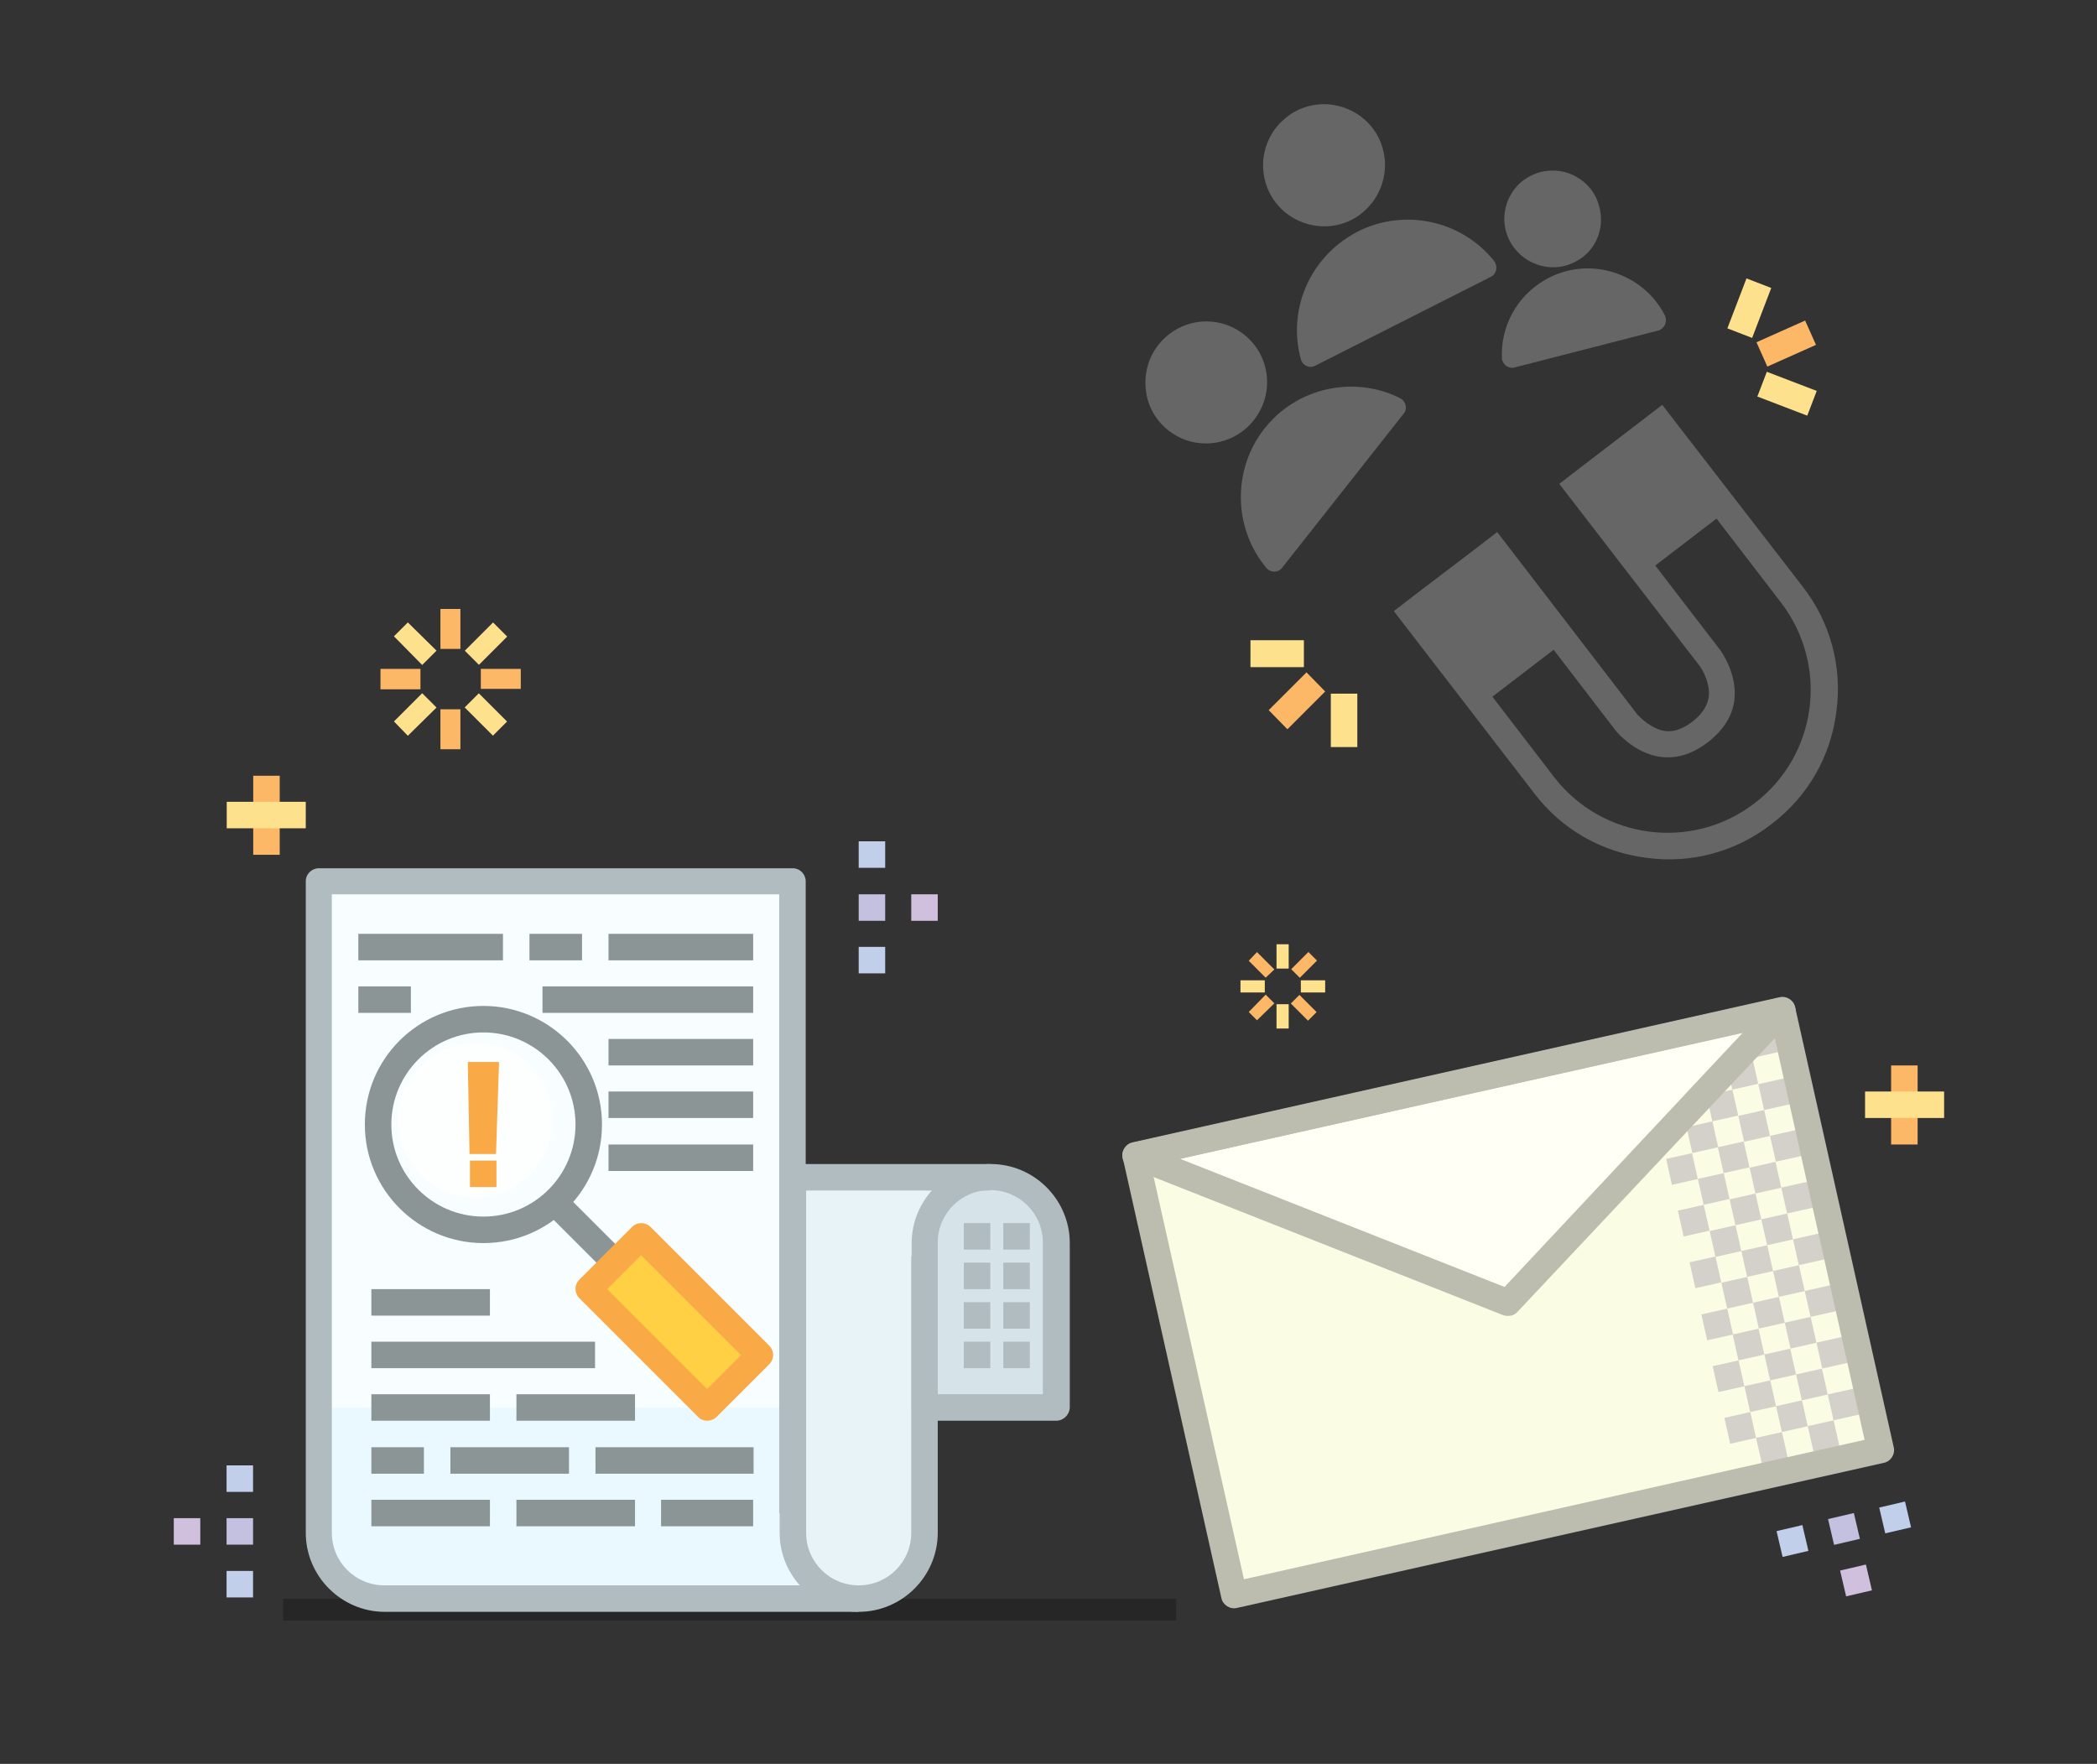 <?xml version="1.0" encoding="utf-8"?>
<!-- Generator: Adobe Illustrator 20.1.0, SVG Export Plug-In . SVG Version: 6.00 Build 0)  -->
<svg version="1.1" xmlns="http://www.w3.org/2000/svg" xmlns:xlink="http://www.w3.org/1999/xlink" x="0px" y="0px"
	 viewBox="0 0 482.8 406.1" style="enable-background:new 0 0 482.8 406.1;" xml:space="preserve">
<rect x="0" y="0" width="482.8" height="406.1" fill="#333333" stroke="none"/>
<style type="text/css">
	.st0{opacity:0.25;fill:none;stroke:#000000;stroke-width:5;stroke-miterlimit:10;}
	.st1{fill:#E9F9FF;}
	.st2{fill:#E7F3F7;}
	.st3{fill:#D6E3E8;}
	.st4{fill:#FAFCE3;}
	.st5{fill:#FFFFF5;}
	.st6{fill:#F8FDFF;}
	.st7{fill:#FDFFFF;}
	.st8{fill:#D3D1C9;}
	.st9{fill:#FFCF44;}
	.st10{fill:#C1CFEA;}
	.st11{fill:#D0C0DE;}
	.st12{fill:#C3C0E0;}
	.st13{fill:#B0BCBF;}
	.st14{fill:#8C9596;}
	.st15{fill:#FAA947;}
	.st16{fill:#FCB867;}
	.st17{fill:#FEE18D;}
	.st18{fill:#BCBCAF;}
	.st19{opacity:0.25;}
	.st20{fill:#FFFFFF;}
	.st21{opacity:0.25;fill:#FFFFFF;}
</style>
<g id="Layer_7">
	<line class="st0" x1="65.2" y1="370.6" x2="270.8" y2="370.6"/>
</g>
<g id="Layer_4">
	<polygon class="st1" points="70.7,356.2 82.5,367 186.2,367 183.9,356.2 181.7,328.6 182.6,203.1 73.2,203.1 	"/>
	<polygon class="st2" points="183.5,275 184.7,359.8 197.7,367 212.9,361.3 214.5,281 219.4,272 186.2,271 	"/>
	<polygon class="st3" points="221.9,273.3 214.4,283.9 215.9,324.1 241.4,323.3 241.4,281 231,272 	"/>
	<polygon class="st4" points="260.3,268.9 284.3,367 432.9,334.2 409.1,233.1 	"/>
	<polygon class="st5" points="266.5,268 346.6,299.8 409.1,233.1 	"/>
</g>
<g id="Layer_5">
	<polygon class="st6" points="73.1,208.9 73.1,324.1 181.7,324.1 182.6,203.1 77.8,203.1 	"/>
</g>
<g id="Layer_6">
	<circle class="st7" cx="109.4" cy="257.9" r="17.8"/>
</g>
<g id="Layer_2_1_">
	<g>
		<g>
			
				<rect x="402.6" y="236.8" transform="matrix(0.976 -0.219 0.219 0.976 -42.693 94.67)" class="st8" width="6.1" height="6.1"/>
		</g>
		<g>
			
				<rect x="398" y="244.1" transform="matrix(0.976 -0.219 0.219 0.976 -44.403 93.836)" class="st8" width="6.1" height="6.1"/>
		</g>
		<g>
			
				<rect x="393.4" y="251.4" transform="matrix(0.976 -0.219 0.219 0.976 -46.112 93.001)" class="st8" width="6.1" height="6.1"/>
		</g>
		<g>
			
				<rect x="405.3" y="248.8" transform="matrix(0.976 -0.219 0.219 0.976 -45.237 95.545)" class="st8" width="6.1" height="6.1"/>
		</g>
		<g>
			
				<rect x="388.8" y="258.7" transform="matrix(0.976 -0.219 0.219 0.976 -47.822 92.167)" class="st8" width="6.1" height="6.1"/>
		</g>
		<g>
			
				<rect x="400.7" y="256.1" transform="matrix(0.976 -0.219 0.219 0.976 -46.947 94.711)" class="st8" width="6.1" height="6.1"/>
		</g>
		<g>
			
				<rect x="384.1" y="266" transform="matrix(0.976 -0.219 0.219 0.976 -49.531 91.332)" class="st8" width="6.1" height="6.1"/>
		</g>
		<g>
			
				<rect x="396" y="263.3" transform="matrix(0.976 -0.219 0.219 0.976 -48.656 93.876)" class="st8" width="6.1" height="6.1"/>
		</g>
		<g>
			
				<rect x="408" y="260.7" transform="matrix(0.976 -0.219 0.219 0.976 -47.781 96.42)" class="st8" width="6.1" height="6.1"/>
		</g>
		<g>
			
				<rect x="391.4" y="270.6" transform="matrix(0.976 -0.219 0.219 0.976 -50.366 93.041)" class="st8" width="6.1" height="6.1"/>
		</g>
		<g>
			
				<rect x="403.3" y="268" transform="matrix(0.976 -0.219 0.219 0.976 -49.491 95.585)" class="st8" width="6.1" height="6.1"/>
		</g>
		<g>
			
				<rect x="386.8" y="277.9" transform="matrix(0.976 -0.219 0.219 0.976 -52.075 92.207)" class="st8" width="6.1" height="6.1"/>
		</g>
		<g>
			
				<rect x="398.7" y="275.3" transform="matrix(0.976 -0.219 0.219 0.976 -51.2 94.751)" class="st8" width="6.1" height="6.1"/>
		</g>
		<g>
			
				<rect x="410.6" y="272.6" transform="matrix(0.976 -0.219 0.219 0.976 -50.325 97.295)" class="st8" width="6.1" height="6.1"/>
		</g>
		<g>
			
				<rect x="394.1" y="282.6" transform="matrix(0.976 -0.219 0.219 0.976 -52.91 93.916)" class="st8" width="6.1" height="6.1"/>
		</g>
		<g>
			
				<rect x="406" y="279.9" transform="matrix(0.976 -0.219 0.219 0.976 -52.035 96.46)" class="st8" width="6.1" height="6.1"/>
		</g>
		<g>
			
				<rect x="389.5" y="289.8" transform="matrix(0.976 -0.219 0.219 0.976 -54.619 93.082)" class="st8" width="6.1" height="6.1"/>
		</g>
		<g>
			
				<rect x="401.4" y="287.2" transform="matrix(0.976 -0.219 0.219 0.976 -53.744 95.626)" class="st8" width="6.1" height="6.1"/>
		</g>
		<g>
			
				<rect x="413.3" y="284.5" transform="matrix(0.976 -0.219 0.219 0.976 -52.87 98.17)" class="st8" width="6.1" height="6.1"/>
		</g>
		<g>
			
				<rect x="396.8" y="294.5" transform="matrix(0.976 -0.219 0.219 0.976 -55.454 94.791)" class="st8" width="6.1" height="6.1"/>
		</g>
		<g>
			
				<rect x="408.7" y="291.8" transform="matrix(0.976 -0.219 0.219 0.976 -54.579 97.335)" class="st8" width="6.1" height="6.1"/>
		</g>
		<g>
			
				<rect x="392.2" y="301.8" transform="matrix(0.976 -0.219 0.219 0.976 -57.163 93.957)" class="st8" width="6.1" height="6.1"/>
		</g>
		<g>
			
				<rect x="404.1" y="299.1" transform="matrix(0.976 -0.219 0.219 0.976 -56.288 96.501)" class="st8" width="6.1" height="6.1"/>
		</g>
		<g>
			
				<rect x="416" y="296.4" transform="matrix(0.976 -0.219 0.219 0.976 -55.413 99.045)" class="st8" width="6.1" height="6.1"/>
		</g>
		<g>
			
				<rect x="399.4" y="306.4" transform="matrix(0.976 -0.219 0.219 0.976 -57.998 95.666)" class="st8" width="6.1" height="6.1"/>
		</g>
		<g>
			
				<rect x="411.4" y="303.7" transform="matrix(0.976 -0.219 0.219 0.976 -57.123 98.21)" class="st8" width="6.1" height="6.1"/>
		</g>
		<g>
			
				<rect x="394.8" y="313.7" transform="matrix(0.976 -0.219 0.219 0.976 -59.707 94.831)" class="st8" width="6.1" height="6.1"/>
		</g>
		<g>
			
				<rect x="406.7" y="311" transform="matrix(0.976 -0.219 0.219 0.976 -58.832 97.375)" class="st8" width="6.1" height="6.1"/>
		</g>
		<g>
			
				<rect x="418.7" y="308.3" transform="matrix(0.976 -0.219 0.219 0.976 -57.958 99.919)" class="st8" width="6.1" height="6.1"/>
		</g>
		<g>
			
				<rect x="402.1" y="318.3" transform="matrix(0.976 -0.219 0.219 0.976 -60.542 96.541)" class="st8" width="6.1" height="6.1"/>
		</g>
		<g>
			
				<rect x="414" y="315.6" transform="matrix(0.976 -0.219 0.219 0.976 -59.667 99.085)" class="st8" width="6.1" height="6.1"/>
		</g>
		<g>
			
				<rect x="397.5" y="325.6" transform="matrix(0.976 -0.219 0.219 0.976 -62.251 95.706)" class="st8" width="6.1" height="6.1"/>
		</g>
		<g>
			
				<rect x="409.4" y="322.9" transform="matrix(0.976 -0.219 0.219 0.976 -61.376 98.25)" class="st8" width="6.1" height="6.1"/>
		</g>
		<g>
			
				<rect x="421.3" y="320.2" transform="matrix(0.976 -0.219 0.219 0.976 -60.502 100.794)" class="st8" width="6.1" height="6.1"/>
		</g>
		<g>
			
				<rect x="404.8" y="330.2" transform="matrix(0.976 -0.219 0.219 0.976 -63.086 97.416)" class="st8" width="6.1" height="6.1"/>
		</g>
		<g>
			
				<rect x="416.7" y="327.5" transform="matrix(0.976 -0.219 0.219 0.976 -62.211 99.96)" class="st8" width="6.1" height="6.1"/>
		</g>
	</g>
	<path class="st9" d="M169,318.1L169,318.1c-3.4,3.4-8.9,3.4-12.3,0L141.6,303c-3.4-3.4-3.4-8.9,0-12.3h0c3.4-3.4,8.9-3.4,12.3,0
		l15.1,15.1C172.3,309.2,172.3,314.7,169,318.1z"/>
	<g>
		<rect x="197.7" y="193.7" class="st10" width="6.1" height="6.1"/>
	</g>
	<g>
		<rect x="209.8" y="205.9" class="st11" width="6.1" height="6.1"/>
	</g>
	<g>
		<rect x="197.7" y="218" class="st10" width="6.1" height="6.1"/>
	</g>
	<g>
		<rect x="197.7" y="205.9" class="st12" width="6.1" height="6.1"/>
	</g>
	<g>
		<rect x="221.9" y="308.9" class="st13" width="6.1" height="6.1"/>
	</g>
	<g>
		<rect x="231" y="308.9" class="st13" width="6.1" height="6.1"/>
	</g>
	<g>
		<rect x="221.9" y="299.8" class="st13" width="6.1" height="6.1"/>
	</g>
	<g>
		<rect x="231" y="299.8" class="st13" width="6.1" height="6.1"/>
	</g>
	<g>
		<rect x="221.9" y="290.7" class="st13" width="6.1" height="6.1"/>
	</g>
	<g>
		<rect x="231" y="290.7" class="st13" width="6.1" height="6.1"/>
	</g>
	<g>
		<rect x="221.9" y="281.6" class="st13" width="6.1" height="6.1"/>
	</g>
	<g>
		<rect x="231" y="281.6" class="st13" width="6.1" height="6.1"/>
	</g>
	<g>
		<path class="st13" d="M197.7,371.1H88.6c-10,0-18.2-8.2-18.2-18.2v-150c0-1.7,1.4-3,3-3h109.1c1.7,0,3,1.4,3,3v145.5h-6.1V205.9
			H76.4v147c0,6.7,5.4,12.1,12.1,12.1h109.1V371.1z"/>
	</g>
	<g>
		<path class="st13" d="M197.7,371.1c-10,0-18.2-8.2-18.2-18.2V271c0-1.7,1.4-3,3-3H228v6.1h-42.4v78.8c0,6.7,5.4,12.1,12.1,12.1
			c6.7,0,12.1-5.4,12.1-12.1v-63.7h6.1v63.7C215.9,362.9,207.7,371.1,197.7,371.1z"/>
	</g>
	<g>
		<path class="st13" d="M243.2,327.1h-30.3c-1.7,0-3-1.4-3-3v-37.9c0-10,8.2-18.2,18.2-18.2c10,0,18.2,8.2,18.2,18.2v37.9
			C246.2,325.8,244.8,327.1,243.2,327.1z M215.9,321h24.2v-34.9c0-6.7-5.4-12.1-12.1-12.1c-6.7,0-12.1,5.4-12.1,12.1V321z"/>
	</g>
	<g>
		<path class="st14" d="M111.3,286.2c-15,0-27.3-12.2-27.3-27.3s12.2-27.3,27.3-27.3c15,0,27.3,12.2,27.3,27.3
			S126.4,286.2,111.3,286.2z M111.3,237.7c-11.7,0-21.2,9.5-21.2,21.2c0,11.7,9.5,21.2,21.2,21.2c11.7,0,21.2-9.5,21.2-21.2
			C132.5,247.2,123,237.7,111.3,237.7z"/>
	</g>
	<g>
		
			<rect x="131.8" y="274.3" transform="matrix(0.707 -0.707 0.707 0.707 -161.275 178.476)" class="st14" width="6.1" height="19.3"/>
	</g>
	<g>
		<path class="st15" d="M162.8,327.1c-0.8,0-1.6-0.3-2.1-0.9l-27.3-27.3c-1.2-1.2-1.2-3.1,0-4.3l12.1-12.1c1.2-1.2,3.1-1.2,4.3,0
			l27.3,27.3c1.2,1.2,1.2,3.1,0,4.3L165,326.2C164.4,326.8,163.6,327.1,162.8,327.1z M139.8,296.8l23,23l7.8-7.8l-23-23L139.8,296.8
			z"/>
	</g>
	<g>
		<path class="st15" d="M114.9,244.5l-0.7,21.2h-6.1l-0.4-21.2"/>
	</g>
	<g>
		<rect x="108.2" y="267.2" class="st15" width="6.1" height="6.1"/>
	</g>
	<g>
		<rect x="140.1" y="239.2" class="st14" width="33.3" height="6.1"/>
	</g>
	<g>
		<rect x="140.1" y="215" class="st14" width="33.3" height="6.1"/>
	</g>
	<g>
		<rect x="140.1" y="251.3" class="st14" width="33.3" height="6.1"/>
	</g>
	<g>
		<rect x="140.1" y="263.5" class="st14" width="33.3" height="6.1"/>
	</g>
	<g>
		<rect x="85.5" y="296.8" class="st14" width="27.3" height="6.1"/>
	</g>
	<g>
		<rect x="85.5" y="308.9" class="st14" width="51.5" height="6.1"/>
	</g>
	<g>
		<rect x="124.9" y="227.1" class="st14" width="48.5" height="6.1"/>
	</g>
	<g>
		<rect x="85.5" y="321" class="st14" width="27.3" height="6.1"/>
	</g>
	<g>
		<rect x="118.9" y="321" class="st14" width="27.3" height="6.1"/>
	</g>
	<g>
		<rect x="85.5" y="333.2" class="st14" width="12.1" height="6.1"/>
	</g>
	<g>
		<rect x="137.1" y="333.2" class="st14" width="36.4" height="6.1"/>
	</g>
	<g>
		<rect x="152.2" y="345.3" class="st14" width="21.2" height="6.1"/>
	</g>
	<g>
		<rect x="85.5" y="345.3" class="st14" width="27.3" height="6.1"/>
	</g>
	<g>
		<rect x="103.7" y="333.2" class="st14" width="27.3" height="6.1"/>
	</g>
	<g>
		<rect x="121.9" y="215" class="st14" width="12.1" height="6.1"/>
	</g>
	<g>
		<rect x="82.5" y="227.1" class="st14" width="12.1" height="6.1"/>
	</g>
	<g>
		<rect x="82.5" y="215" class="st14" width="33.3" height="6.1"/>
	</g>
	<g>
		<rect x="118.9" y="345.3" class="st14" width="27.3" height="6.1"/>
	</g>
	<g>
		<rect x="58.3" y="178.6" class="st16" width="6.1" height="18.2"/>
	</g>
	<g>
		<rect x="52.2" y="184.6" class="st17" width="18.2" height="6.1"/>
	</g>
	<g>
		<path class="st18" d="M433.7,336.8l-148.9,33.4c-1.6,0.4-3.3-0.7-3.6-2.3l-22.7-101.3c-0.4-1.6,0.7-3.3,2.3-3.6l148.9-33.4
			c1.6-0.4,3.3,0.7,3.6,2.3L436,333.2C436.4,334.8,435.3,336.5,433.7,336.8z M286.4,363.6l142.9-32.1L408,236.3L265,268.3
			L286.4,363.6z"/>
	</g>
	<g>
		<path class="st18" d="M347.9,302.9c-0.6,0.1-1.2,0.1-1.8-0.1l-85.8-33.9c-1.2-0.5-2-1.7-1.9-3.1c0.1-1.3,1.1-2.4,2.4-2.7
			l148.9-33.4c1.3-0.3,2.7,0.3,3.3,1.5c0.7,1.2,0.5,2.6-0.4,3.6L349.4,302C349,302.5,348.4,302.8,347.9,302.9z M271.7,266.8
			l74.7,29.5l54.9-58.6L271.7,266.8z"/>
	</g>
	<g>
		<rect x="293.9" y="217.4" class="st17" width="2.8" height="5.6"/>
	</g>
	<g>
		<rect x="293.9" y="231.2" class="st17" width="2.8" height="5.6"/>
	</g>
	<g>
		<rect x="299.5" y="225.7" class="st17" width="5.6" height="2.8"/>
	</g>
	<polyline class="st17" points="285.6,225.7 291.2,225.7 291.2,228.5 285.6,228.5 	"/>
	<g>
		
			<rect x="298.8" y="229.2" transform="matrix(0.707 -0.707 0.707 0.707 -76.106 280.242)" class="st16" width="2.8" height="5.6"/>
	</g>
	<polyline class="st16" points="287.5,221.2 289.4,219.2 293.4,223.2 291.4,225.1 287.5,221.2 	"/>
	<polyline class="st16" points="287.5,233 291.4,229 293.4,231 289.4,234.9 287.5,233 	"/>
	<g>
		
			<rect x="297.5" y="220.8" transform="matrix(0.707 -0.707 0.707 0.707 -69.161 277.366)" class="st16" width="5.6" height="2.8"/>
	</g>
	<g>
		<rect x="101.4" y="140.2" class="st16" width="4.6" height="9.2"/>
	</g>
	<g>
		<rect x="101.4" y="163.3" class="st16" width="4.6" height="9.2"/>
	</g>
	<g>
		<rect x="110.7" y="154" class="st16" width="9.2" height="4.6"/>
	</g>
	<polyline class="st16" points="87.6,154 96.8,154 96.8,158.7 87.6,158.7 	"/>
	<g>
		
			<rect x="109.6" y="159.9" transform="matrix(0.707 -0.707 0.707 0.707 -83.551 127.31)" class="st17" width="4.6" height="9.2"/>
	</g>
	<polyline class="st17" points="90.7,146.5 93.9,143.3 100.5,149.8 97.2,153.1 90.7,146.5 	"/>
	<polyline class="st17" points="90.7,166.1 97.2,159.6 100.5,162.9 93.9,169.4 90.7,166.1 	"/>
	<g>
		
			<rect x="107.3" y="145.9" transform="matrix(0.707 -0.707 0.707 0.707 -71.997 122.524)" class="st17" width="9.2" height="4.6"/>
	</g>
	<g>
		<rect x="435.4" y="245.3" class="st16" width="6.1" height="18.2"/>
	</g>
	<g>
		<rect x="429.4" y="251.3" class="st17" width="18.2" height="6.1"/>
	</g>
	<g class="st19">
		<path class="st20" d="M286.3,99.1c-5.1,4-12.2,4-17.3,0c-2.9-2.3-4.8-5.6-5.2-9.4c-0.4-3.7,0.6-7.4,2.9-10.3
			c0.7-0.9,1.5-1.7,2.4-2.4c5.1-4,12.2-4,17.3,0c6.1,4.8,7.1,13.6,2.3,19.7C288,97.6,287.2,98.4,286.3,99.1z"/>
	</g>
	<path class="st21" d="M295.2,130.7c-0.9,1.2-2.6,1.2-3.6,0.1l0,0c-7.7-9.2-7.9-22.7-0.5-32.1c1.3-1.6,2.7-3.1,4.3-4.3
		c7.7-6,18.3-7.1,27-2.7l0,0c1.3,0.7,1.7,2.4,0.8,3.5L295.2,130.7z"/>
	<g class="st19">
		<path class="st20" d="M313.5,49.1c-0.7,0.6-1.5,1.1-2.3,1.5c-6.9,3.5-15.4,0.7-18.9-6.2c-3-6-1.4-13.3,3.9-17.4
			c0.7-0.6,1.5-1.1,2.3-1.5c6.9-3.5,15.4-0.7,18.9,6.2C320.4,37.7,318.7,45,313.5,49.1z"/>
	</g>
	<g class="st19">
		<path class="st20" d="M343.3,63.7l-40.5,20.5c-1.3,0.7-2.9,0-3.3-1.5v0c-2.7-9.9,0.8-20.3,8.9-26.7c1.3-1,2.7-1.9,4.2-2.7
			c10.7-5.4,23.9-2.6,31.4,6.8l0,0C344.9,61.3,344.6,63,343.3,63.7z"/>
	</g>
	<g class="st19">
		<path class="st20" d="M364.4,59.2c-1.2,0.9-2.6,1.6-4.1,2c-5.9,1.5-12-2.1-13.6-8c-1.1-4.3,0.4-8.8,3.9-11.6
			c1.2-0.9,2.6-1.6,4.1-2c2.9-0.7,5.9-0.3,8.4,1.2c2.6,1.5,4.4,3.9,5.1,6.8C369.4,51.9,367.9,56.5,364.4,59.2z"/>
	</g>
	<g class="st19">
		<path class="st20" d="M381.8,76.1l-33.1,8.5c-1.4,0.4-2.8-0.7-2.9-2.1l0,0c-0.3-6.4,2.5-12.5,7.6-16.5c2.2-1.7,4.6-2.9,7.3-3.6
			c9-2.3,18.6,2.1,22.7,10.4l0,0C383.9,74.1,383.2,75.7,381.8,76.1z"/>
	</g>
	<g>
		<rect x="306.4" y="159.7" class="st17" width="6.1" height="12.3"/>
	</g>
	<polyline class="st17" points="287.9,147.4 300.2,147.4 300.2,153.6 287.9,153.6 	"/>
	<polyline class="st16" points="292.1,163.5 300.8,154.8 305.1,159.2 296.4,167.9 292.1,163.5 	"/>
	<g>
		
			<rect x="408.5" y="84.7" transform="matrix(0.358 -0.934 0.934 0.358 179.248 442.511)" class="st17" width="6.1" height="12.3"/>
	</g>
	<polyline class="st17" points="402.1,64.1 397.7,75.6 403.4,77.8 407.8,66.3 	"/>
	<polyline class="st16" points="415.6,73.8 404.4,78.8 406.9,84.4 418.1,79.4 415.6,73.8 	"/>
	<g>
		
			<rect x="52.2" y="337.5" transform="matrix(-1 -4.500590e-11 4.500590e-11 -1 110.463 680.981)" class="st10" width="6.1" height="6.1"/>
	</g>
	<g>
		
			<rect x="40.1" y="349.6" transform="matrix(-1 -4.500590e-11 4.500590e-11 -1 86.213 705.231)" class="st11" width="6.1" height="6.1"/>
	</g>
	<g>
		
			<rect x="52.2" y="361.7" transform="matrix(-1 -4.500590e-11 4.500590e-11 -1 110.463 729.481)" class="st10" width="6.1" height="6.1"/>
	</g>
	<g>
		
			<rect x="52.2" y="349.6" transform="matrix(-1 -4.500590e-11 4.500590e-11 -1 110.463 705.231)" class="st12" width="6.1" height="6.1"/>
	</g>
	<g>
		
			<rect x="433.2" y="346" transform="matrix(0.228 0.974 -0.974 0.228 676.832 -155.127)" class="st10" width="6.1" height="6.1"/>
	</g>
	<g>
		
			<rect x="424.1" y="360.5" transform="matrix(0.228 0.974 -0.974 0.228 684.024 -135.063)" class="st11" width="6.1" height="6.1"/>
	</g>
	<g>
		
			<rect x="409.5" y="351.5" transform="matrix(0.228 0.974 -0.974 0.228 663.96 -127.871)" class="st10" width="6.1" height="6.1"/>
	</g>
	<g>
		
			<rect x="421.3" y="348.7" transform="matrix(0.228 0.974 -0.974 0.228 670.395 -141.499)" class="st12" width="6.1" height="6.1"/>
	</g>
	<path class="st21" d="M377.9,96.9l-14.1,10.8l-4.8,3.7l3.7,4.8l28.6,37.1c0.7,0.9,2.5,4.1,2.1,7.2c-0.3,2-1.5,3.9-3.7,5.6
		c-3.1,2.4-5.9,2.9-8.8,1.4c-2.4-1.2-4-3.1-4-3.1l-28.5-37.1l-3.7-4.8l-4.8,3.7L325.7,137l-4.8,3.7l3.7,4.8l28.6,37.1
		c6.3,8.3,15.5,13.6,25.9,14.9c10.3,1.4,20.6-1.4,28.8-7.8c8.3-6.3,13.6-15.5,14.9-25.9c1.4-10.3-1.4-20.6-7.8-28.8L386.4,98
		l-3.7-4.8L377.9,96.9z M410.1,138.8c5.5,7.2,7.6,16,6.5,24.3c-1.1,8.4-5.4,16.3-12.6,21.8c-14.4,11.1-35.1,8.4-46.2-6l-14.2-18.5
		l14.1-10.8l14.2,18.5c0,0,9.3,12,21.3,2.8c4-3.1,5.7-6.5,6.1-9.6c0.8-6.3-3.3-11.7-3.3-11.7l-14.9-19.4l14.1-10.8L410.1,138.8z"/>
</g>
</svg>
